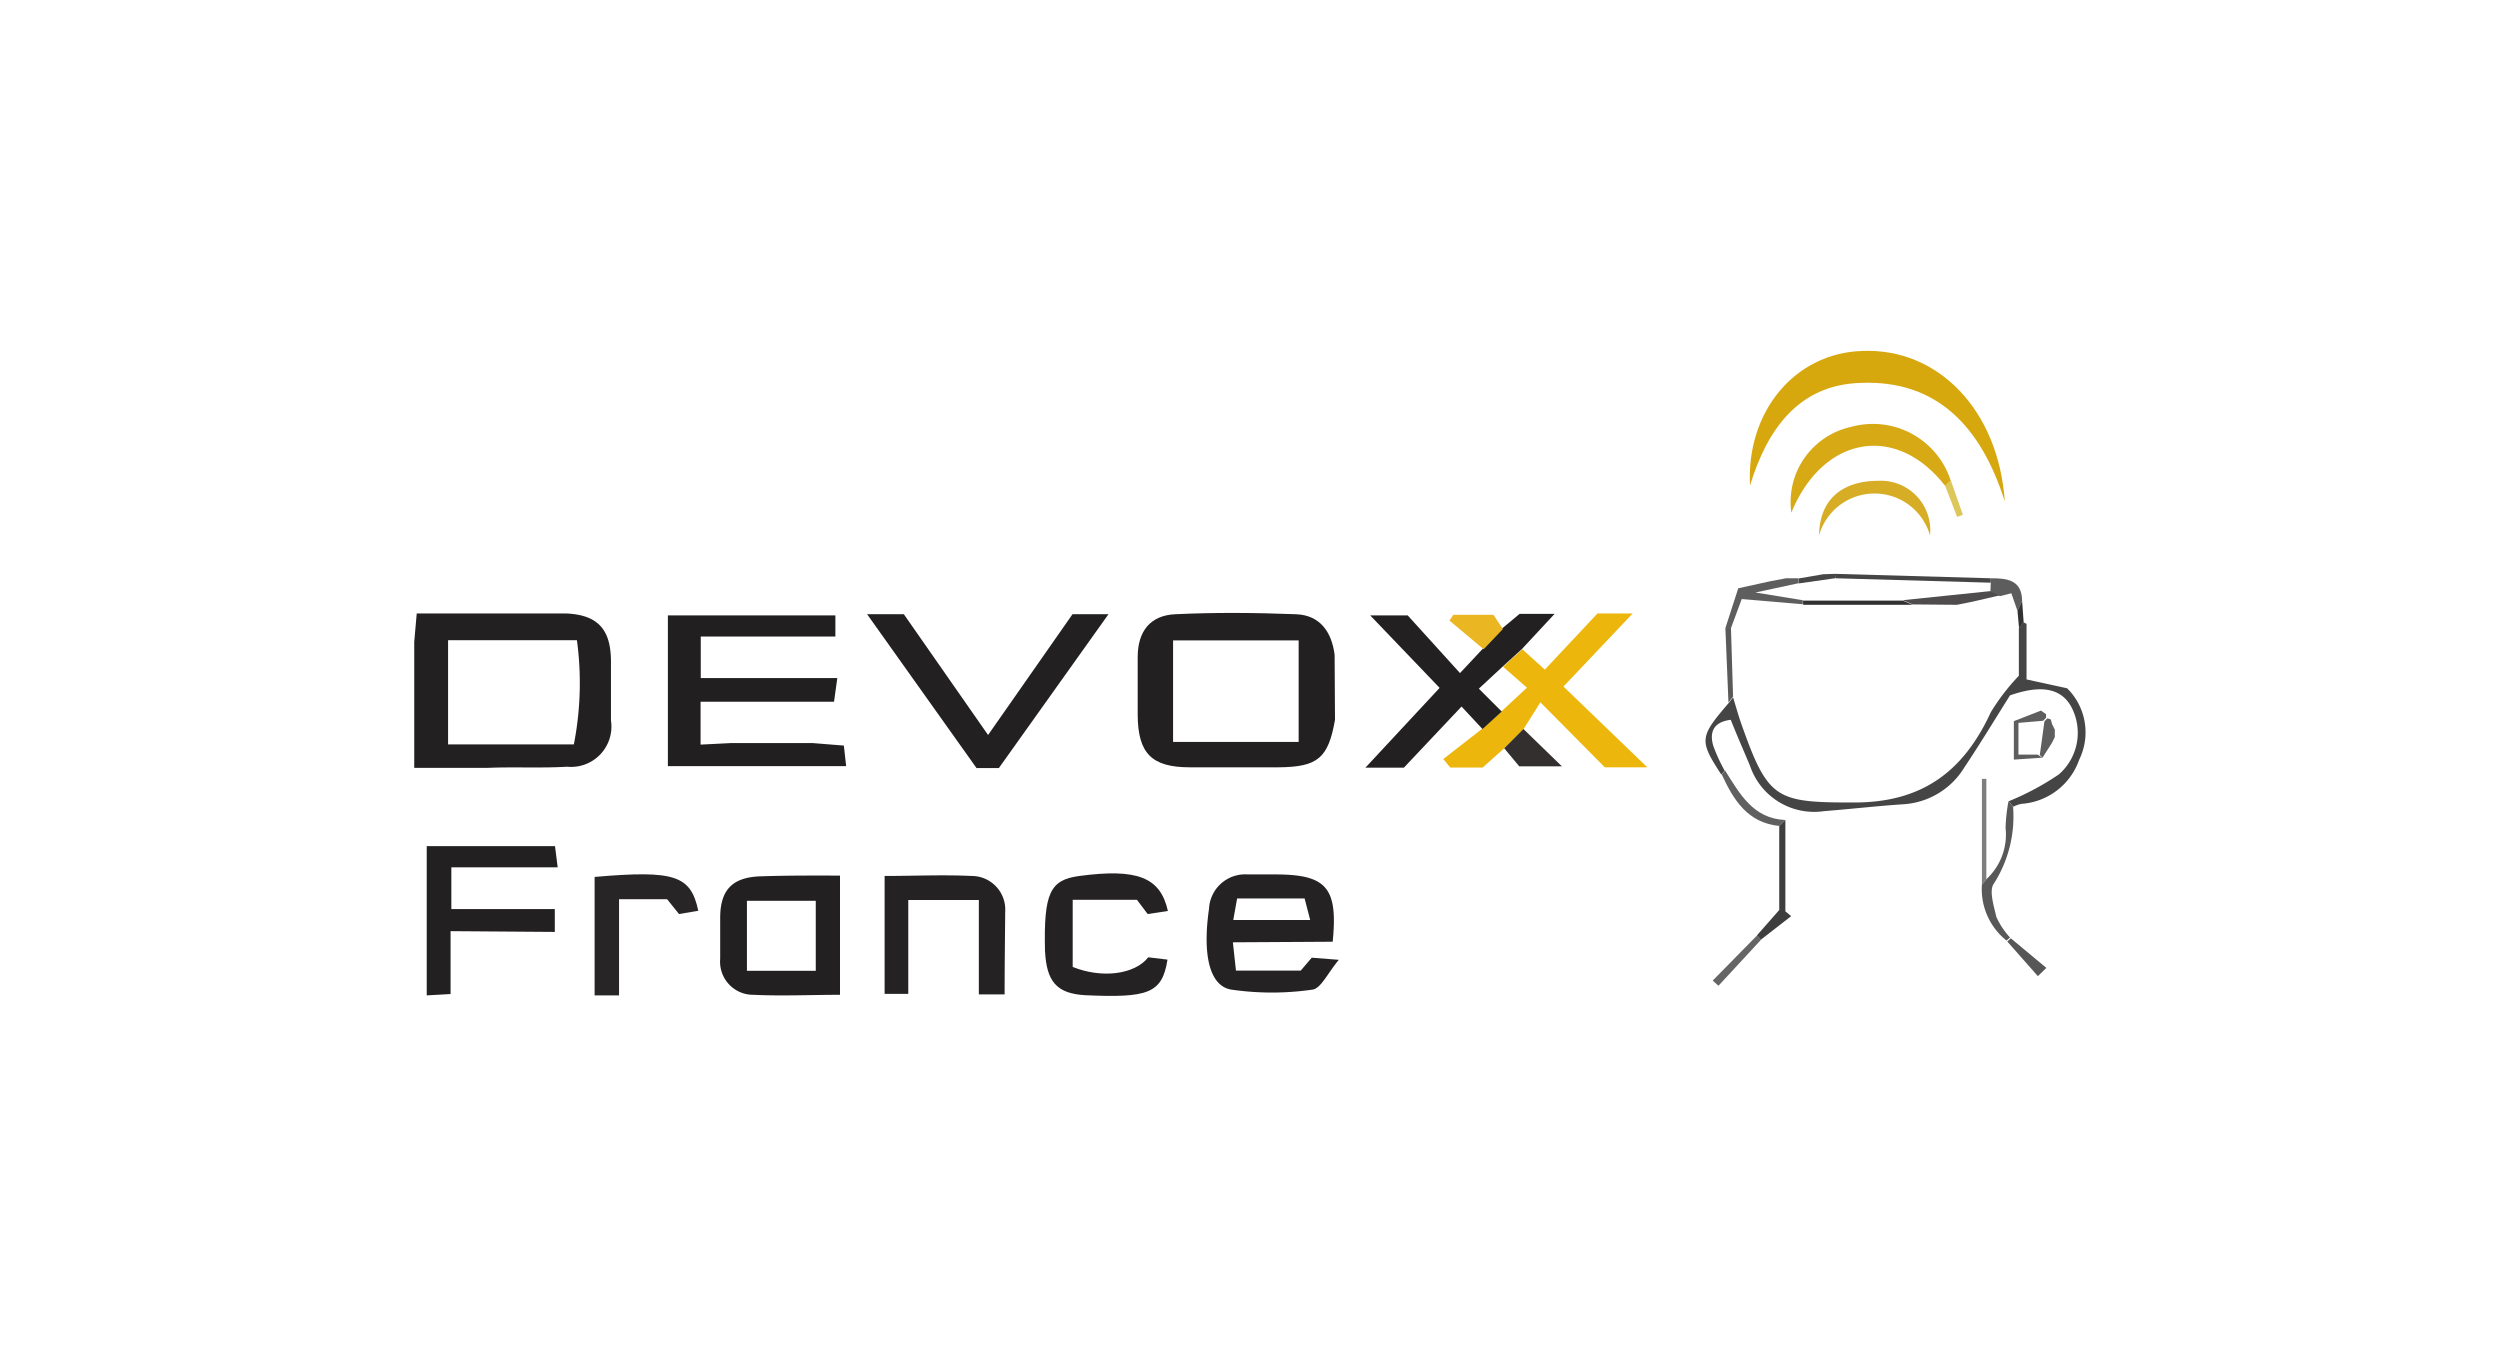 <svg id="Calque_1" data-name="Calque 1" xmlns="http://www.w3.org/2000/svg" viewBox="0 0 130 70"><defs><style>.cls-1{fill:none;}.cls-2{fill:#232021;}.cls-3{fill:#252223;}.cls-4{fill:#242223;}.cls-5{fill:#454545;}.cls-6{fill:#282526;}.cls-7{fill:#221f20;}.cls-8{fill:#ecb60c;}.cls-9{fill:#d6a80d;}.cls-10{fill:#d7a915;}.cls-11{fill:#d6ad25;}.cls-12{fill:#332f2f;}.cls-13{fill:#eab621;}.cls-14{fill:#5f5e5e;}.cls-15{fill:#3e3e3e;}.cls-16{fill:#585858;}.cls-17{fill:#616060;}.cls-18{fill:#7e7e7e;}.cls-19{fill:#5b5a59;}.cls-20{fill:#656565;}.cls-21{fill:#5e5d5e;}.cls-22{fill:#575757;}.cls-23{fill:#ddc75a;}.cls-24{fill:#474747;}.cls-25{fill:#323232;}.cls-26{fill:#313132;}.cls-27{fill:#4e4c4d;}</style></defs><title>logo-devoxxfrance</title><rect class="cls-1" width="130" height="70"/><g id="PO2qqx.tif"><path class="cls-2" d="M21.54,33.38l.13-1.48h3.84c1.31,0,2.61,0,3.92,0,1.65.07,2.33.82,2.34,2.47,0,1,0,2.06,0,3.09a2.1,2.1,0,0,1-2.28,2.41c-1.38.08-2.77,0-4.15.06H21.54ZM30,33.29H23.3v5.42h6.54A16.58,16.58,0,0,0,30,33.29Z"/><path class="cls-3" d="M64.11,49l.16,1.47h3.37l.57-.67,1.41.11c-.58.69-.93,1.49-1.37,1.55a14.66,14.66,0,0,1-4.22,0c-1.16-.19-1.5-1.86-1.16-4.21a1.88,1.88,0,0,1,2-1.78c.47,0,1,0,1.43,0,2.68,0,3.28.68,3,3.5Zm.22-2.28-.2,1.12h4l-.29-1.12Z"/><path class="cls-2" d="M43.68,45.53v6.2c-1.53,0-3,.07-4.5,0a1.72,1.72,0,0,1-1.73-1.87c0-.71,0-1.42,0-2.13,0-1.46.64-2.11,2.08-2.16S42.27,45.53,43.68,45.53Zm-1.26,1.31H38.84v3.64h3.58Z"/><path class="cls-2" d="M23.43,48.42v3.27l-1.24.07V44h6.67l.14,1.1H23.47v2.17h5.38v1.19Z"/><path class="cls-4" d="M52.24,51.71H50.9V46.8H47.23v4.88H46V45.55c1.53,0,3-.07,4.51,0a1.75,1.75,0,0,1,1.76,1.87C52.26,48.82,52.24,50.2,52.24,51.71Z"/><path class="cls-3" d="M59.71,49.78l1,.12c-.28,1.76-1,2-4.29,1.85-1.48-.09-2-.71-2.08-2.31-.07-3,.26-3.69,1.79-3.89,3-.4,4.21.06,4.6,1.82l-1.05.16-.56-.74H55.78v3.49C57.29,50.89,59,50.68,59.71,49.78Z"/><path class="cls-5" d="M104.44,41.67a14.12,14.12,0,0,0,2.62-1.4,2.87,2.87,0,0,0,.61-3.58c-.55-.92-1.58-1.08-3.15-.53-.8,1.27-1.56,2.53-2.37,3.74A4,4,0,0,1,99,41.82c-1.38.09-2.76.25-4.15.36A3.52,3.52,0,0,1,91,39.82c-.33-.79-.68-1.58-1-2.39-.89.11-1.12.63-.91,1.35a8.75,8.75,0,0,0,.59,1.29l-.17.21c-1.16-1.78-1.14-1.95.37-3.71l.24-.31c.15.49.29,1,.46,1.47,1.37,3.86,1.79,4,5.84,4,3.55,0,5.69-1.63,7.1-4.69a11,11,0,0,1,1.46-1.9V32.66l.24-.3.16.08v2.89l2.11.46a3.22,3.22,0,0,1,.63,3.71,3.43,3.43,0,0,1-3,2.3,1.65,1.65,0,0,0-.43.15Z"/><path class="cls-6" d="M30.92,45.6c4.17-.36,5-.08,5.39,1.76l-1,.17-.62-.77h-2.5v5H30.92Z"/><path class="cls-2" d="M69.42,37.43c-.35,2-.9,2.45-2.92,2.47-1.54,0-3.09,0-4.63,0-2,0-2.7-.74-2.71-2.73,0-1,0-2,0-3,0-1.34.65-2.17,1.95-2.23,2.09-.1,4.19-.08,6.29,0,1.24.05,1.85.92,2,2.11ZM61,38.58h6.53V33.3H61Z"/><path class="cls-7" d="M42.26,38.64l1.62.13L44,39.84H34.73V32h8.71V33.1h-7v2.16h7.1l-.17,1.23H36.43v2.23L38,38.64Z"/><path class="cls-2" d="M55.77,31.94h1.87l-5.7,8H50.78l-5.69-8H47l4.38,6.28Z"/><path class="cls-8" d="M78.22,38.91l-1.12,1H75.41l-.36-.44,2.07-1.61,1-.91,1.28-1.19-1.24-1.09,1-.91,1.17,1.06,2.74-2.92H84.9l-3.6,3.8,4.36,4.2H83.45L80.1,36.52l-.9,1.43Z"/><path class="cls-2" d="M78.09,37l-1,.91L76,36.74l-3,3.18h-2l3.86-4.15L71.25,32H73.2L75.92,35l1.19-1.27,1-1.05.91-.76h1.82l-1.7,1.83-1,.91-1.24,1.15Z"/><path class="cls-9" d="M91,25.25c-.2-3.86,2.34-6.89,5.83-7,3.93-.17,7.09,3.05,7.42,7.83-1.22-3.87-3.51-6.33-7.48-6.17C93.5,20,91.88,22.37,91,25.25Z"/><path class="cls-10" d="M101.15,25.27c-2.54-3.28-6.36-2.61-8,1.39a4,4,0,0,1,3.1-4.46A4.25,4.25,0,0,1,101.44,25Z"/><path class="cls-11" d="M94.59,27.91C94.59,26,95.75,25,97.71,25a2.57,2.57,0,0,1,2.65,2.84,3,3,0,0,0-5.77,0Z"/><path class="cls-12" d="M78.22,38.91l1-1,2,1.94H79Z"/><path class="cls-13" d="M78.15,32.71l-1,1.05-1.78-1.49.2-.3h2.09Z"/><path class="cls-14" d="M89.72,32.66l.67-2.07,1.69-.37.79-.15h.64v.26l-2.23.48,2.46.4a.85.85,0,0,1,0,.21l-3.17-.27L90,32.69Z"/><path class="cls-15" d="M92.84,42.64v4.75l.3.25-1.57,1.22-.21-.22,1.16-1.32q0-2.18,0-4.37Z"/><path class="cls-16" d="M104.44,41.67l.24.28a6.5,6.5,0,0,1-1,4c-.26.35,0,1.16.13,1.73a4.07,4.07,0,0,0,.71,1.07l-.18.16A3.41,3.41,0,0,1,103.06,46l.23-.28a3.16,3.16,0,0,0,1-2.67A8.86,8.86,0,0,1,104.44,41.67Z"/><path class="cls-5" d="M95.42,29.84l8.1.23q0,.11,0,.23l-8.09-.23Q95.42,30,95.42,29.84Z"/><path class="cls-17" d="M92.84,42.64l-.31.31c-1.66-.16-2.39-1.36-3-2.68l.17-.21C90.46,41.26,91.15,42.57,92.84,42.64Z"/><path class="cls-18" d="M103.29,45.73l-.23.28V40.5h.23Z"/><path class="cls-19" d="M89.72,32.66l.29,0,.11,3.56-.24.31Z"/><path class="cls-20" d="M91.37,48.64l.21.22-2.22,2.4-.3-.27Z"/><path class="cls-14" d="M106.2,39.4l-1.48.1v-2l1.41-.55.27.19,0,0a.83.83,0,0,0,0,.18l-.16.16-1.28.11v1.65h1Z"/><path class="cls-21" d="M103.52,30.3q0-.11,0-.23c.81,0,1.62.06,1.63,1.18l-.24.52-.32-.92L104,31l-.5-.22Z"/><path class="cls-22" d="M104.56,48.79l1.85,1.54-.44.43-1.59-1.8Z"/><path class="cls-23" d="M101.15,25.27l.29-.3.63,1.8-.3.11Z"/><path class="cls-14" d="M106.7,38.63l-.49.77-.14-.14.24-1.75.16-.16.17.06.07.25.14.28q0,.2,0,.39Z"/><path class="cls-24" d="M95.42,29.84q0,.11,0,.23l-1.9.27v-.26L94,30l.81-.14Z"/><path class="cls-25" d="M104.91,31.77l.24-.52.08,1.11-.24.3Z"/><path class="cls-26" d="M93.75,31.23l5.19,0,.52.22h-5.7A.85.85,0,0,0,93.75,31.23Z"/><path class="cls-27" d="M99.46,31.43l-.52-.22,4.54-.47.5.22-1.42.33-.8.16Z"/></g></svg>